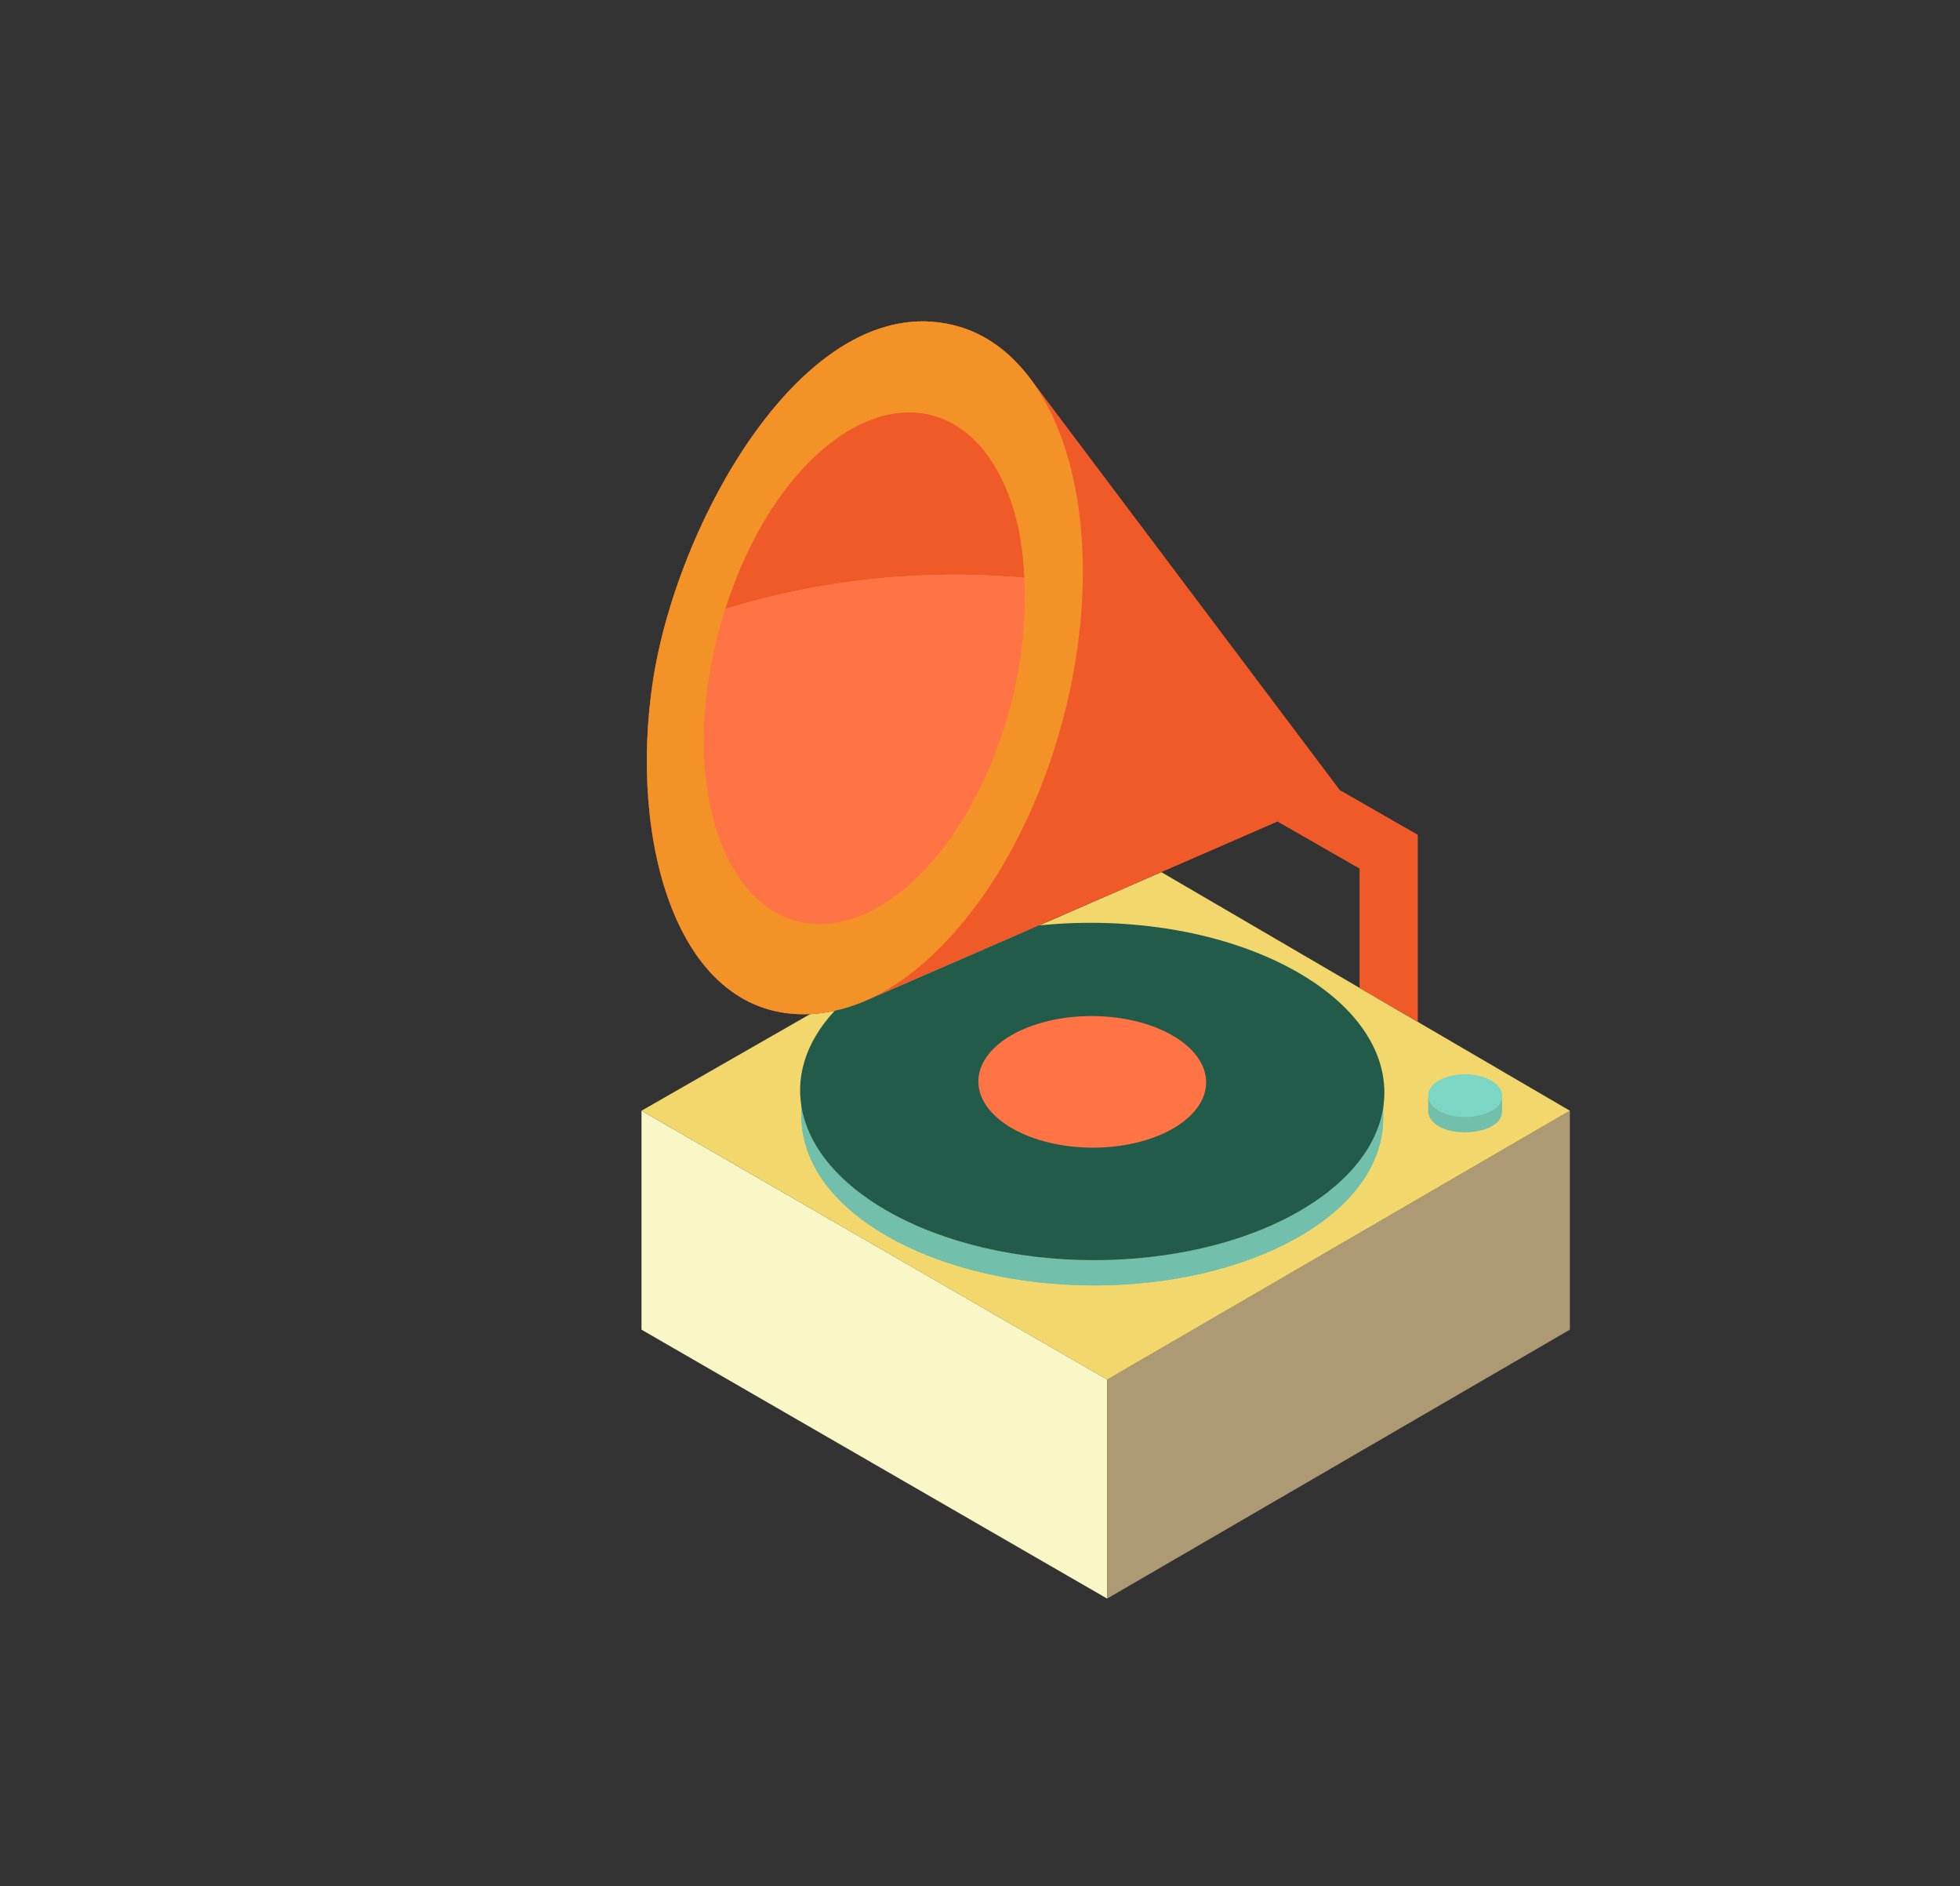 <?xml version="1.0" encoding="UTF-8" standalone="no"?>
<!-- Generator: Adobe Illustrator 18.0.0, SVG Export Plug-In . SVG Version: 6.00 Build 0)  -->

<svg
   xmlns:dc="http://purl.org/dc/elements/1.1/"
   xmlns:cc="http://creativecommons.org/ns#"
   xmlns:rdf="http://www.w3.org/1999/02/22-rdf-syntax-ns#"
   xmlns:svg="http://www.w3.org/2000/svg"
   xmlns="http://www.w3.org/2000/svg"
   xmlns:sodipodi="http://sodipodi.sourceforge.net/DTD/sodipodi-0.dtd"
   xmlns:inkscape="http://www.inkscape.org/namespaces/inkscape"
   version="1.1"
   x="0px"
   y="0px"
   viewBox="0 0 79 76"
   enable-background="new 0 0 32 32"
   xml:space="preserve"
   id="svg2"
   inkscape:version="0.91 r13725"
   sodipodi:docname="isometric_play.svg"
   width="79"
   height="76"
   inkscape:export-filename="/home/trobanga/Workspace/projects/audioOne/img/isometric_play.png"
   inkscape:export-xdpi="90"
   inkscape:export-ydpi="90"><rect x="0" y="0" width="79" height="76" fill="#333333" stroke="none"/><defs
     id="defs52" /><sodipodi:namedview
     pagecolor="#ffffff"
     bordercolor="#666666"
     borderopacity="1"
     objecttolerance="10"
     gridtolerance="10"
     guidetolerance="10"
     inkscape:pageopacity="0"
     inkscape:pageshadow="2"
     inkscape:window-width="1228"
     inkscape:window-height="699"
     id="namedview50"
     showgrid="false"
     inkscape:zoom="2.6074563"
     inkscape:cx="-39.703544"
     inkscape:cy="46.041138"
     inkscape:window-x="404"
     inkscape:window-y="316"
     inkscape:window-maximized="0"
     inkscape:current-layer="svg2" /><title
     property="dc:title"
     id="title4">to play</title><desc
     property="dc:description"
     id="desc6">An icon for &quot;play&quot; from the Isometric series on to [icon]. Downloaded from http://www.toicon.com/icons/isometric_play by 198.23.103.67 on 2015-04-03. Licensed CC-BY, see http://toicon.com/license/ for details.</desc><g
     id="LABELS"
     transform="translate(0,44)" /><g
     id="DESIGNS"
     transform="matrix(2.346,0,0,2.346,6.971,1.22)"><g
       id="g10"><polygon
         points="8.05,18.558 16.05,23.176 16.05,26.938 8.05,22.319 "
         id="polygon12"
         style="fill:#f8f7c5" /><polygon
         points="24,18.558 16.05,23.176 16.05,26.938 24,22.319 "
         id="polygon14"
         style="fill:#ad9a74" /><path
         d="m 16.981,14.46 c -0.855,0.373 -1.429,0.623 -2.104,0.918 l -3.467,1.455 c -0.151,0.033 -0.311,0.059 -0.464,0.066 l 0,0 -2.896,1.659 8,4.619 L 24,18.558 16.981,14.46 Z"
         id="path16"
         inkscape:connector-curvature="0"
         style="fill:#f2d76c" /><g
         id="g18"><path
           d="m 19.354,20.283 c -1.954,1.128 -5.132,1.122 -7.098,-0.013 -0.929,-0.536 -1.406,-1.23 -1.46,-1.93 -0.002,0.173 0,0.351 0.004,0.411 0.041,0.709 0.517,1.41 1.457,1.953 1.966,1.135 5.144,1.141 7.098,0.013 0.914,-0.528 1.383,-1.21 1.433,-1.903 0.005,-0.074 0.007,-0.278 0.005,-0.45 -0.049,0.698 -0.518,1.387 -1.439,1.919 z"
           id="path20"
           inkscape:connector-curvature="0"
           style="fill:#72c0ab" /></g><g
         id="g22"><path
           d="m 19.354,20.283 c -1.954,1.128 -5.132,1.122 -7.098,-0.013 -0.929,-0.536 -1.406,-1.23 -1.46,-1.93 -0.002,0.173 0,0.351 0.004,0.411 0.041,0.709 0.517,1.41 1.457,1.953 1.966,1.135 5.144,1.141 7.098,0.013 0.914,-0.528 1.383,-1.21 1.433,-1.903 0.005,-0.074 0.007,-0.278 0.005,-0.45 -0.049,0.698 -0.518,1.387 -1.439,1.919 z"
           id="path24"
           inkscape:connector-curvature="0"
           style="fill:#72c0ab" /></g><g
         id="g26"><path
           d="m 21.754,18.557 c -0.124,-0.072 -0.187,-0.166 -0.188,-0.26 l 0,0.264 0.001,0 c -0.003,0.097 0.058,0.194 0.186,0.268 0.352,0.204 1.101,0.091 1.081,-0.268 l 0.002,0 0,-0.261 c 0.003,0.351 -0.733,0.459 -1.082,0.257 z"
           id="path28"
           inkscape:connector-curvature="0"
           style="fill:#72c0ab" /><path
           d="m 22.65,18.04 c -0.249,-0.144 -0.651,-0.144 -0.899,-0.002 -0.124,0.071 -0.185,0.165 -0.185,0.259 0,0.094 0.063,0.188 0.188,0.26 0.249,0.144 0.651,0.144 0.899,0.002 0.124,-0.071 0.185,-0.165 0.185,-0.259 -0.001,-0.094 -0.064,-0.188 -0.188,-0.26 z"
           id="path30"
           inkscape:connector-curvature="0"
           style="fill:#7bd6c4" /></g><g
         id="g32"><path
           d="M 20.046,13.05 14.722,5.972 C 14.719,5.968 14.715,5.964 14.712,5.96 14.378,5.525 13.975,5.232 13.526,5.096 10.963,4.325 8.687,8.345 8.25,11.15 c -0.429,2.751 0.4,5.853 2.697,5.749 0.397,-0.018 0.934,-0.218 0.841,-0.18 0.017,-0.007 3.528,-1.532 7.189,-3.128 l 1.41,0.808 0,2.05 1,0.584 0,-3.214 -1.341,-0.769 z"
           id="path34"
           inkscape:connector-curvature="0"
           style="fill:#f05a28" /><path
           d="M 15.413,7.471 C 15.251,6.853 15.009,6.35 14.712,5.96 14.378,5.525 13.975,5.232 13.526,5.096 10.963,4.325 8.687,8.345 8.25,11.15 c -0.429,2.751 0.4,5.853 2.697,5.749 0.847,-0.039 1.597,-0.513 2.2,-1.109 1.948,-1.927 2.963,-5.651 2.266,-8.319 z"
           id="path36"
           inkscape:connector-curvature="0"
           style="fill:#f29227" /><g
           id="g38"><path
             d="m 10.951,7.396 c 1.438,-1.42 3.02,-0.977 3.535,0.991 0.084,0.32 0.123,0.665 0.142,1.018 C 12.863,9.247 11.123,9.44 9.49,9.94 9.805,8.952 10.303,8.037 10.951,7.396 Z"
             id="path40"
             inkscape:connector-curvature="0"
             style="fill:#f05a28" /><path
             d="m 12.814,14.521 c -1.438,1.42 -3.02,0.977 -3.535,-0.991 -0.282,-1.08 -0.174,-2.39 0.21,-3.592 1.633,-0.499 3.374,-0.693 5.138,-0.535 0.1,1.814 -0.609,3.929 -1.813,5.118 z"
             id="path42"
             inkscape:connector-curvature="0"
             style="fill:#ff7344" /></g></g></g><path
       d="m 19.332,16.185 c -1.214,-0.701 -2.89,-0.971 -4.455,-0.809 -1.722,0.749 -2.958,1.286 -3.08,1.338 -0.001,0 -0.004,0.002 -0.01,0.004 0,0 0.004,-0.002 0.01,-0.004 0.002,-10e-4 -0.008,0.002 -0.028,0.008 -0.13,0.05 -0.264,0.09 -0.4,0.12 -1.022,1.096 -0.725,2.497 0.887,3.428 1.966,1.135 5.144,1.141 7.098,0.013 1.954,-1.128 1.944,-2.963 -0.022,-4.098 z"
       id="path44"
       inkscape:connector-curvature="0"
       style="fill:#225b49" /><path
       d="m 17.182,18.864 c -0.762,0.44 -2.001,0.438 -2.767,-0.005 -0.767,-0.443 -0.77,-1.158 -0.009,-1.598 0.762,-0.44 2.001,-0.438 2.767,0.005 0.767,0.443 0.771,1.158 0.009,1.598 z"
       id="path46"
       inkscape:connector-curvature="0"
       style="fill:#ff7344" /></g></svg>